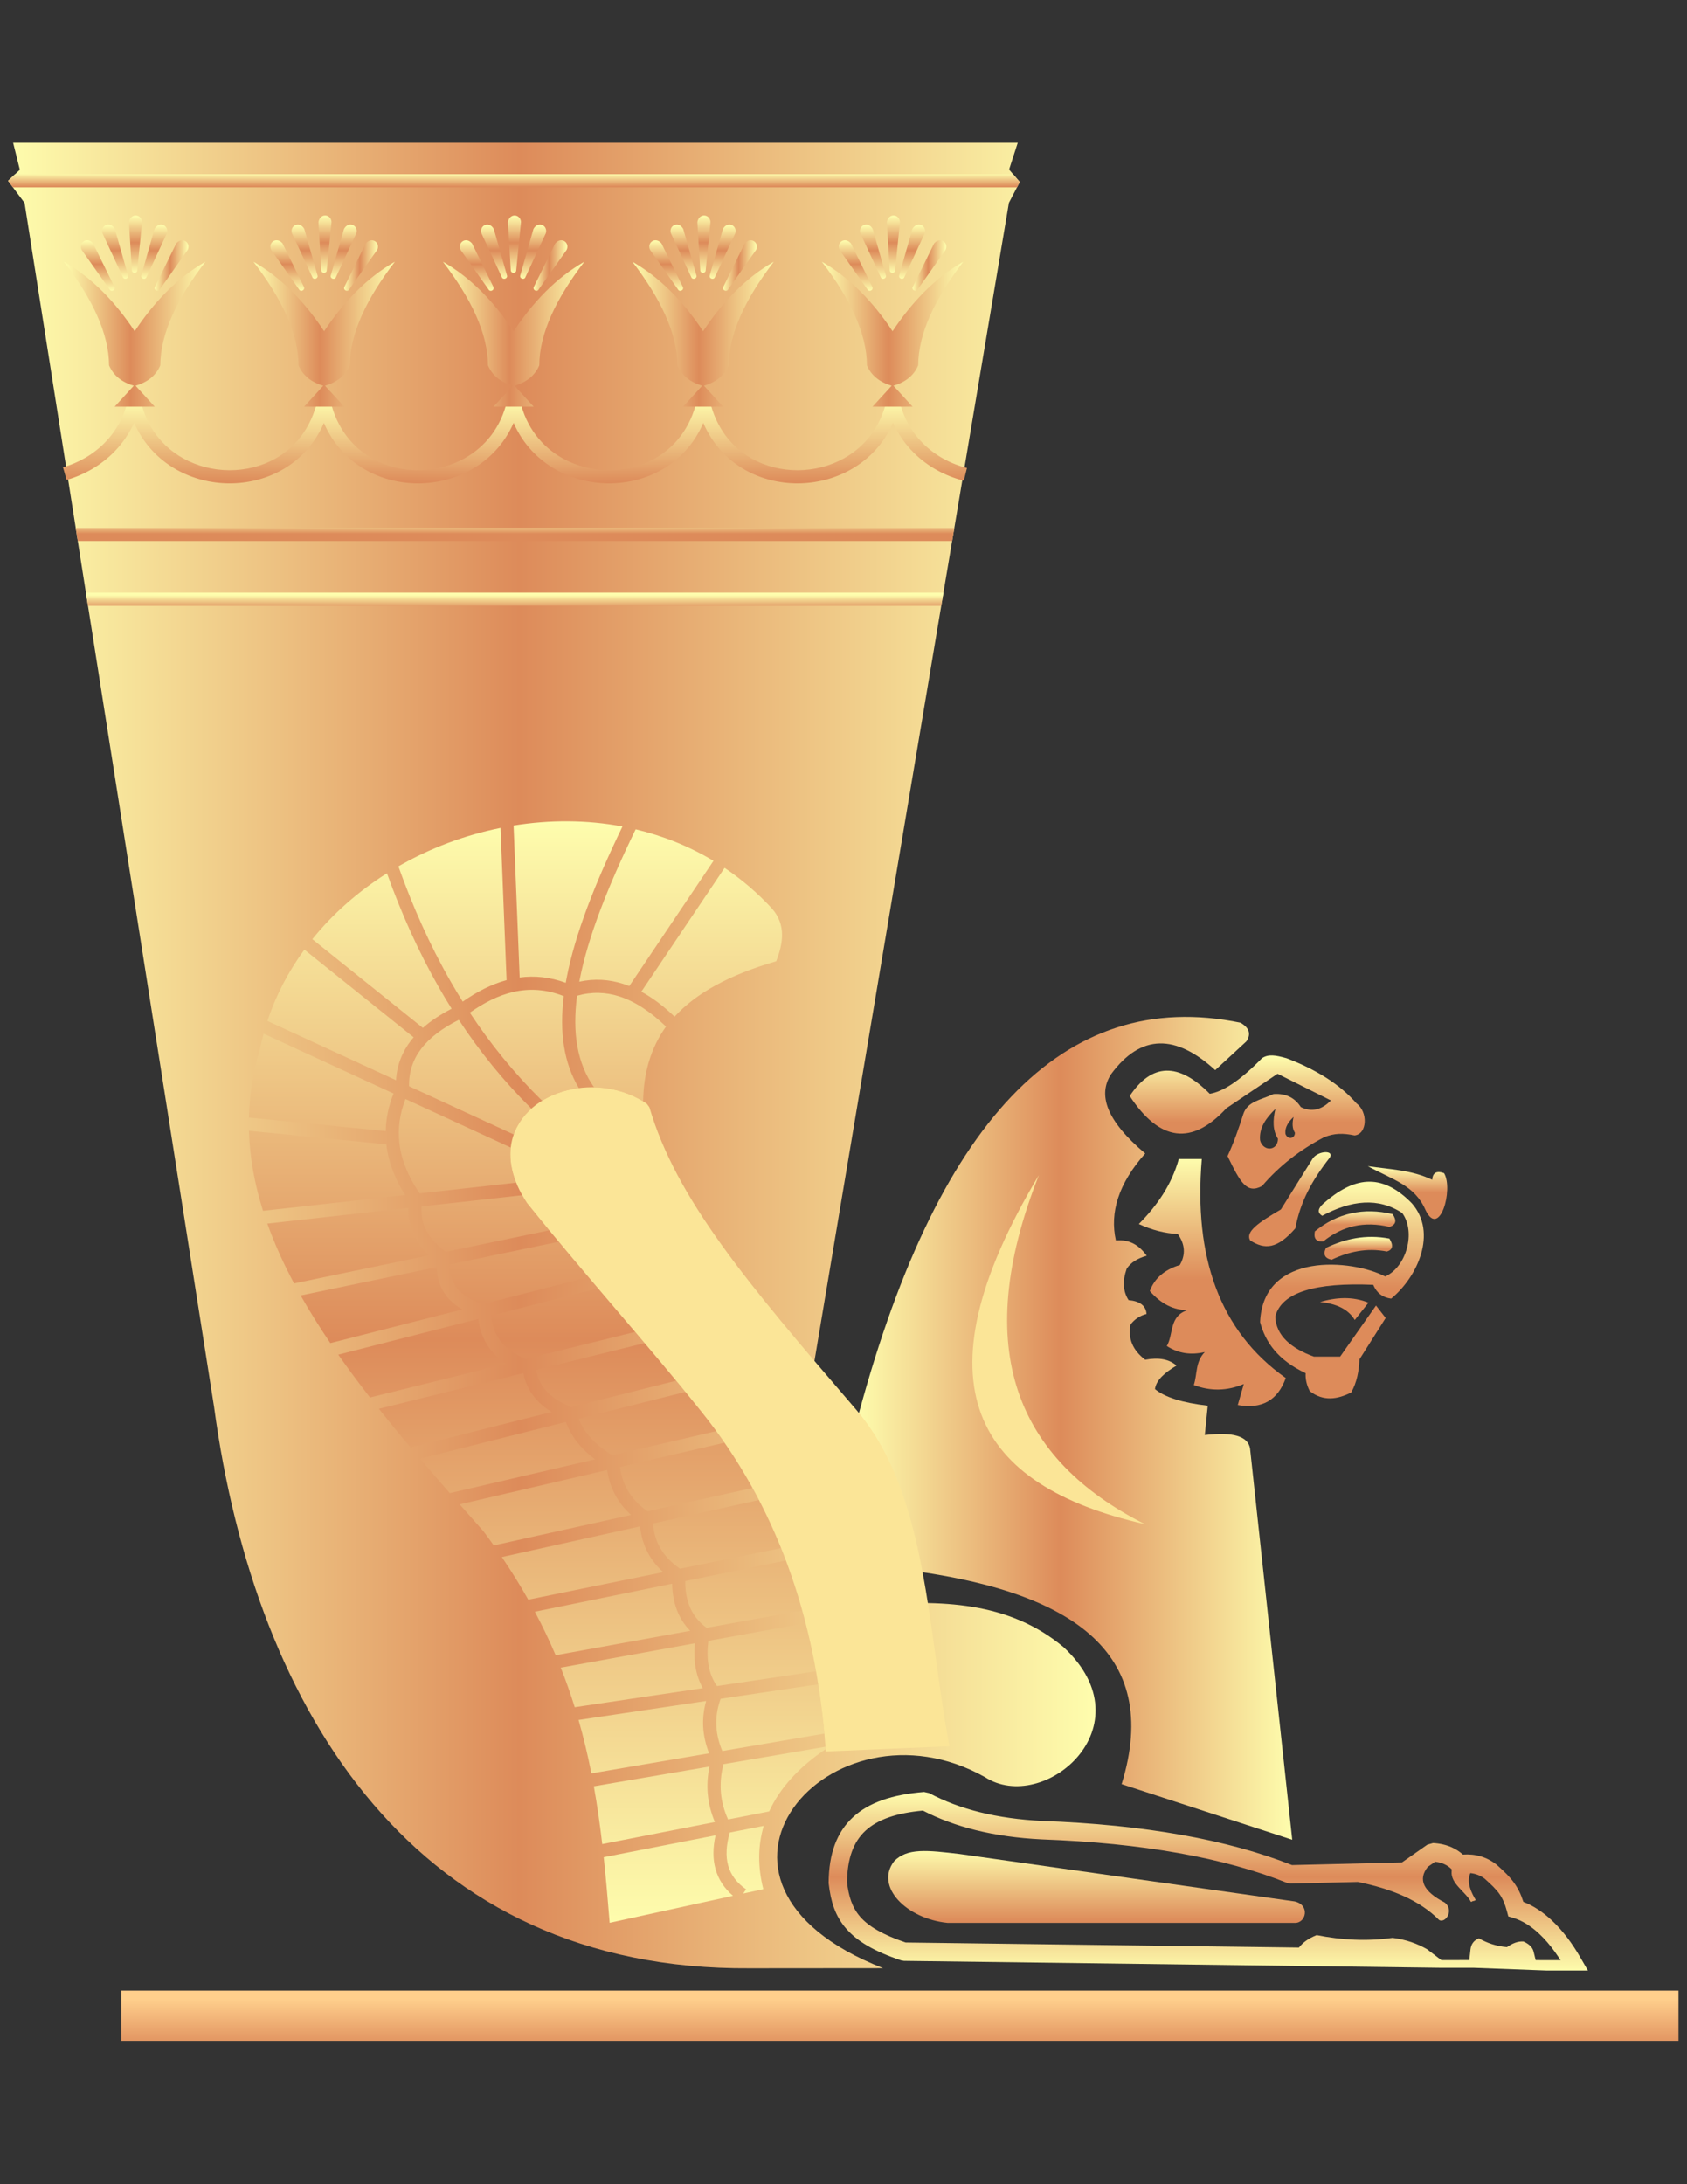 <?xml version="1.0" encoding="UTF-8" standalone="no"?>
<svg
        xmlns:dc="http://purl.org/dc/elements/1.1/"
        xmlns:cc="http://creativecommons.org/ns#"
        xmlns:rdf="http://www.w3.org/1999/02/22-rdf-syntax-ns#"
        xmlns="http://www.w3.org/2000/svg"
        xmlns:xlink="http://www.w3.org/1999/xlink"
        xmlns:sodipodi="http://sodipodi.sourceforge.net/DTD/sodipodi-0.dtd"
        xmlns:inkscape="http://www.inkscape.org/namespaces/inkscape"
        version="1.1"
        width="612"
        height="792"
        id="svg3339"
        viewBox="0 0 612 792"
        sodipodi:docname="pasargad.svg"
        inkscape:version="1.0.1 (3bc2e813f5, 2020-09-07)">
  <rect x="0" y="0" width="612" height="792" fill="#333333" stroke="none"/>
  <sodipodi:namedview
     pagecolor="#ffffff"
     bordercolor="#666666"
     borderopacity="1"
     objecttolerance="10"
     gridtolerance="10"
     guidetolerance="10"
     inkscape:pageopacity="0"
     inkscape:pageshadow="2"
     inkscape:window-width="1848"
     inkscape:window-height="1009"
     id="namedview2981"
     showgrid="false"
     inkscape:zoom="0.76508705"
     inkscape:cx="306"
     inkscape:cy="396"
     inkscape:window-x="72"
     inkscape:window-y="34"
     inkscape:window-maximized="1"
     inkscape:current-layer="svg3339" />
  <defs
     id="defs3343" />
  <g
     id="Layer1000"
     transform="matrix(2.668,0,0,2.668,-510.49,-660.634)">
    <defs
       id="defs2791">
      <linearGradient
         id="grad1"
         gradientTransform="scale(0.729,1.372)"
         x1="421.971"
         y1="281.26"
         x2="503.497"
         y2="281.26"
         gradientUnits="userSpaceOnUse">
        <stop
           offset="0%"
           stop-color="#fefdad"
           stop-opacity="1"
           id="stop2784" />
        <stop
           offset="47%"
           stop-color="#dd8b5a"
           stop-opacity="1"
           id="stop2786" />
        <stop
           offset="100%"
           stop-color="#fefdad"
           stop-opacity="1"
           id="stop2788" />
      </linearGradient>
    </defs>
    <path
       d="m 360.008,386.61 c -24.068,-4.952 -41.532,13.381 -52.394,55.001 l 6.256,19.289 c 22.909,2.802 35.572,11.101 29.977,29.195 l 23.199,7.559 -5.735,-53.176 c -0.278,-1.673 -2.329,-2.284 -6.152,-1.832 l 0.399,-3.986 c -3.455,-0.399 -5.846,-1.15 -7.175,-2.259 0.151,-1.201 1.31,-2.232 2.923,-3.189 -0.988,-0.877 -2.404,-1.142 -4.252,-0.797 -1.701,-1.287 -2.365,-2.882 -1.993,-4.783 0.542,-0.724 1.267,-1.205 2.172,-1.441 -0.08,-1.117 -0.893,-1.742 -2.437,-1.88 -0.759,-1.171 -0.846,-2.586 -0.266,-4.252 0.524,-0.826 1.435,-1.418 2.732,-1.779 -0.989,-1.372 -2.271,-2.257 -4.194,-2.074 -0.848,-3.79 0.341,-7.722 3.986,-11.825 -5.335,-4.494 -6.439,-7.974 -4.651,-10.762 4.088,-5.565 8.852,-5.426 14.171,-0.566 l 4.244,-3.912 c 0.66,-0.998 0.389,-1.84 -0.811,-2.53 z"
       style="fill:url(#grad1)"
       id="path2793" />
    <defs
       id="defs2802">
      <linearGradient
         id="grad2"
         gradientTransform="scale(0.772,1.295)"
         x1="249.261"
         y1="206.141"
         x2="440.801"
         y2="206.141"
         gradientUnits="userSpaceOnUse">
        <stop
           offset="0%"
           stop-color="#fefdad"
           stop-opacity="1"
           id="stop2795" />
        <stop
           offset="47%"
           stop-color="#dd8b5a"
           stop-opacity="1"
           id="stop2797" />
        <stop
           offset="100%"
           stop-color="#fefdad"
           stop-opacity="1"
           id="stop2799" />
      </linearGradient>
    </defs>
    <path
       d="m 298.854,451.79 29.669,-176.615 1.477,-2.827 -1.454,-1.69 1.178,-3.641 H 193.123 l 0.912,3.667 -1.601,1.502 2.243,3.003 25.767,163.631 c 5.611,41.769 27.705,76.619 72.833,76.299 l 18.136,-0.015 c -29.955,-11.711 -7.152,-37.715 13.825,-25.98 7.986,5.205 22.287,-6.872 10.726,-17.638 -7.508,-6.277 -16.725,-6.44 -26.456,-5.723 z"
       style="fill:url(#grad2)"
       id="path2804" />
    <defs
       id="defs2812">
      <linearGradient
         id="grad3">
        <stop
           offset="0%"
           stop-color="#ffcf8c"
           stop-opacity="1"
           id="stop2806" />
        <stop
           offset="100%"
           stop-color="#dd8b5a"
           stop-opacity="1"
           id="stop2808" />
      </linearGradient>
      <linearGradient
         xlink:href="#grad3"
         id="grad4"
         x1="37.328"
         y1="2884.949"
         x2="37.328"
         y2="2922.977"
         gradientUnits="userSpaceOnUse"
         gradientTransform="scale(5.568,0.18)" />
    </defs>
    <path
       d="M 419.566,518.153 H 207.834 v 6.83 h 211.732 z"
       style="fill:url(#grad4)"
       id="path2814" />
    <defs
       id="defs2822">
      <linearGradient
         id="grad5">
        <stop
           offset="0%"
           stop-color="#fefdad"
           stop-opacity="1"
           id="stop2816" />
        <stop
           offset="100%"
           stop-color="#dd8b5a"
           stop-opacity="1"
           id="stop2818" />
      </linearGradient>
      <linearGradient
         xlink:href="#grad5"
         id="grad6"
         x1="129.586"
         y1="1202.293"
         x2="129.586"
         y2="1225.814"
         gradientUnits="userSpaceOnUse"
         gradientTransform="scale(2.409,0.415)" />
    </defs>
    <path
       d="m 367.375,508.947 h -47.199 c -5.555,-0.542 -9.933,-4.913 -7.257,-8.384 1.776,-1.821 4.514,-1.491 8.921,-0.973 l 45.535,6.446 c 2.131,0.482 1.553,2.981 0,2.911 z"
       style="fill:url(#grad6)"
       id="path2824" />
    <path
       d="m 347.01,454.76 c -22.984,-5.204 -31.551,-18.819 -14.417,-47.429 -9.402,23.804 -2.924,38.673 14.417,47.429 z"
       style="fill:#fbe597;fill-rule:evenodd"
       id="path2826" />
    <defs
       id="defs2836">
      <linearGradient
         id="grad7">
        <stop
           offset="0%"
           stop-color="#fefdad"
           stop-opacity="1"
           id="stop2828" />
        <stop
           offset="49%"
           stop-color="#dd8b5a"
           stop-opacity="1"
           id="stop2830" />
        <stop
           offset="100%"
           stop-color="#dd8b5a"
           stop-opacity="1"
           id="stop2832" />
      </linearGradient>
      <linearGradient
         xlink:href="#grad7"
         id="grad8"
         x1="448.794"
         y1="312.508"
         x2="448.794"
         y2="338.409"
         gradientUnits="userSpaceOnUse"
         gradientTransform="scale(0.771,1.296)" />
    </defs>
    <path
       d="m 351.623,405.134 h 3.126 c -1.111,13.255 2.376,23.393 11.417,29.765 -1.087,3.036 -3.262,4.258 -6.524,3.67 l 0.816,-2.854 c -2.267,0.95 -4.532,0.995 -6.796,0.136 0.498,-1.495 0.18,-3.126 1.495,-4.485 -1.905,0.453 -3.625,0.18 -5.165,-0.816 0.951,-1.631 0.272,-4.077 2.854,-4.893 -1.902,0.045 -3.622,-0.818 -5.165,-2.582 0.634,-1.723 1.994,-2.901 4.077,-3.534 0.815,-1.406 0.725,-2.811 -0.272,-4.213 -1.767,-0.091 -3.534,-0.546 -5.301,-1.359 2.447,-2.47 4.442,-5.279 5.436,-8.834 z"
       style="fill:url(#grad8)"
       id="path2838" />
    <defs
       id="defs2848">
      <linearGradient
         id="grad9">
        <stop
           offset="0%"
           stop-color="#fefdad"
           stop-opacity="1"
           id="stop2840" />
        <stop
           offset="49%"
           stop-color="#dd8b5a"
           stop-opacity="1"
           id="stop2842" />
        <stop
           offset="100%"
           stop-color="#dd8b5a"
           stop-opacity="1"
           id="stop2844" />
      </linearGradient>
      <linearGradient
         xlink:href="#grad9"
         id="grad10"
         x1="387.689"
         y1="376.568"
         x2="387.689"
         y2="388.47"
         gradientUnits="userSpaceOnUse"
         gradientTransform="scale(0.932,1.073)" />
    </defs>
    <path
       d="m 372.171,404.914 c -2.434,3.103 -4.033,6.029 -4.703,9.642 -2.466,2.833 -4.178,2.907 -6.146,1.637 -0.671,-1.175 1.11,-2.411 4.182,-4.206 l 4.348,-6.953 c 0.754,-1.034 2.895,-1.127 2.32,-0.12 z"
       style="fill:url(#grad10)"
       id="path2850" />
    <defs
       id="defs2860">
      <linearGradient
         id="grad11">
        <stop
           offset="0%"
           stop-color="#fefdad"
           stop-opacity="1"
           id="stop2852" />
        <stop
           offset="49%"
           stop-color="#dd8b5a"
           stop-opacity="1"
           id="stop2854" />
        <stop
           offset="100%"
           stop-color="#dd8b5a"
           stop-opacity="1"
           id="stop2856" />
      </linearGradient>
      <linearGradient
         xlink:href="#grad11"
         id="grad12"
         x1="259.629"
         y1="519.57"
         x2="259.629"
         y2="543.62"
         gradientUnits="userSpaceOnUse"
         gradientTransform="scale(1.329,0.753)" />
    </defs>
    <path
       d="m 375.79,397.58 c 1.569,1.149 1.48,4.152 -0.266,4.35 -1.606,-0.333 -2.736,-0.308 -4.127,0.233 -3.24,1.689 -6.088,3.869 -8.463,6.649 -2.077,1.103 -2.942,-0.481 -4.685,-4.08 0.789,-1.657 1.567,-3.884 2.132,-5.669 0.565,-1.785 2.408,-1.95 4.117,-2.755 1.856,-0.126 2.963,0.626 3.725,1.774 1.451,0.699 2.812,0.396 4.08,-0.907 l -7.254,-3.627 -6.952,4.685 c -4.696,5.094 -9.078,4.54 -13.148,-1.662 2.999,-4.492 6.627,-4.592 10.881,-0.302 1.76,-0.279 4.047,-1.711 7.103,-4.836 0.876,-0.586 1.855,-0.409 3.325,0 4.023,1.524 7.255,3.54 9.531,6.146 z m -8.379,3.983 c -0.384,-0.594 -0.375,-1.336 -0.185,-2.147 -0.676,0.651 -1.186,1.361 -1.112,2.256 0.079,0.323 0.353,0.597 0.69,0.597 0.334,0 0.609,-0.275 0.607,-0.706 z m -2.309,0.815 c -0.724,-1.121 -0.707,-2.518 -0.346,-4.042 -1.275,1.23 -2.236,2.56 -2.084,4.241 0.131,0.616 0.648,1.133 1.283,1.133 0.635,0 1.152,-0.517 1.147,-1.332 z"
       style="fill:url(#grad12)"
       id="path2862" />
    <defs
       id="defs2872">
      <linearGradient
         id="grad13">
        <stop
           offset="0%"
           stop-color="#fefdad"
           stop-opacity="1"
           id="stop2864" />
        <stop
           offset="49%"
           stop-color="#dd8b5a"
           stop-opacity="1"
           id="stop2866" />
        <stop
           offset="100%"
           stop-color="#dd8b5a"
           stop-opacity="1"
           id="stop2868" />
      </linearGradient>
      <linearGradient
         xlink:href="#grad13"
         id="grad14"
         x1="417.07"
         y1="354.978"
         x2="417.07"
         y2="380.581"
         gradientUnits="userSpaceOnUse"
         gradientTransform="scale(0.87,1.15)" />
    </defs>
    <path
       d="m 371.306,411.161 c 3.982,-3.477 7.773,-4.346 12.009,0 3.5,4 0.775,9.997 -2.815,12.947 -1.167,-0.152 -1.982,-0.778 -2.439,-1.876 -7.867,-0.34 -12.483,1.008 -13.322,4.316 0.098,2.615 2.205,4.339 5.254,5.442 h 3.565 l 4.879,-6.943 1.313,1.689 -3.565,5.629 c -0.066,1.603 -0.353,3.133 -1.126,4.503 -1.865,0.928 -3.767,1.252 -5.629,-0.188 -0.422,-0.814 -0.61,-1.628 -0.563,-2.439 -3.789,-1.784 -5.47,-4.216 -6.192,-6.943 0.398,-9.63 12.53,-8.539 17.011,-6.202 2.912,-1.3 4.186,-6.055 2.316,-8.621 -3.253,-2.143 -6.925,-1.751 -10.883,0.375 -0.679,-0.417 -0.614,-0.982 0.188,-1.689 z"
       style="fill:url(#grad14)"
       id="path2874" />
    <path
       d="m 377.41,424.66 -1.862,2.35 c -0.898,-1.496 -2.553,-2.231 -4.726,-2.445 2.198,-0.638 4.394,-0.797 6.589,0.095 z"
       style="fill:#dd8b5a;fill-rule:evenodd"
       id="path2876" />
    <defs
       id="defs2886">
      <linearGradient
         id="grad15">
        <stop
           offset="0%"
           stop-color="#fefdad"
           stop-opacity="1"
           id="stop2878" />
        <stop
           offset="49%"
           stop-color="#dd8b5a"
           stop-opacity="1"
           id="stop2880" />
        <stop
           offset="100%"
           stop-color="#dd8b5a"
           stop-opacity="1"
           id="stop2882" />
      </linearGradient>
      <linearGradient
         xlink:href="#grad15"
         id="grad16"
         x1="307.455"
         y1="498.405"
         x2="307.455"
         y2="507.199"
         gradientUnits="userSpaceOnUse"
         gradientTransform="scale(1.227,0.815)" />
    </defs>
    <path
       d="m 385.179,412.087 c 1.869,3.886 3.826,-2.793 2.513,-5.027 -1.007,-0.371 -1.546,-0.071 -1.616,0.898 -2.731,-1.326 -5.787,-1.428 -8.749,-1.846 3.386,1.846 6.385,2.581 7.851,5.975 z"
       style="fill:url(#grad16)"
       id="path2888" />
    <defs
       id="defs2898">
      <linearGradient
         id="grad17">
        <stop
           offset="0%"
           stop-color="#fefdad"
           stop-opacity="1"
           id="stop2890" />
        <stop
           offset="49%"
           stop-color="#dd8b5a"
           stop-opacity="1"
           id="stop2892" />
        <stop
           offset="100%"
           stop-color="#dd8b5a"
           stop-opacity="1"
           id="stop2894" />
      </linearGradient>
      <linearGradient
         xlink:href="#grad17"
         id="grad18"
         x1="226.225"
         y1="674.38"
         x2="226.225"
         y2="681.094"
         gradientUnits="userSpaceOnUse"
         gradientTransform="scale(1.636,0.611)" />
    </defs>
    <path
       d="m 370.123,414.964 c 1.526,-1.24 3.177,-2.058 4.947,-2.45 1.768,-0.389 3.642,-0.354 5.618,0.108 0.604,0.867 0.468,1.447 -0.406,1.74 -1.72,-0.402 -3.332,-0.437 -4.829,-0.107 -1.493,0.33 -2.896,1.028 -4.204,2.092 -0.945,0.052 -1.32,-0.411 -1.126,-1.383 z"
       style="fill:url(#grad18)"
       id="path2900" />
    <defs
       id="defs2910">
      <linearGradient
         id="grad19">
        <stop
           offset="0%"
           stop-color="#fefdad"
           stop-opacity="1"
           id="stop2902" />
        <stop
           offset="49%"
           stop-color="#dd8b5a"
           stop-opacity="1"
           id="stop2904" />
        <stop
           offset="100%"
           stop-color="#dd8b5a"
           stop-opacity="1"
           id="stop2906" />
      </linearGradient>
      <linearGradient
         xlink:href="#grad19"
         id="grad20"
         x1="216.103"
         y1="714.52"
         x2="216.103"
         y2="719.864"
         gradientUnits="userSpaceOnUse"
         gradientTransform="scale(1.719,0.582)" />
    </defs>
    <path
       d="m 371.636,417.208 c 1.289,-0.608 2.632,-1.076 4.056,-1.315 1.436,-0.242 2.95,-0.253 4.568,0.056 0.571,0.929 0.46,1.513 -0.335,1.755 -1.398,-0.267 -2.704,-0.259 -3.939,-0.05 -1.246,0.21 -2.436,0.627 -3.587,1.169 -0.938,-0.196 -1.193,-0.735 -0.763,-1.615 z"
       style="fill:url(#grad20)"
       id="path2912" />
    <defs
       id="defs2920">
      <linearGradient
         id="grad21">
        <stop
           offset="0%"
           stop-color="#fefdad"
           stop-opacity="1"
           id="stop2914" />
        <stop
           offset="100%"
           stop-color="#dd8b5a"
           stop-opacity="1"
           id="stop2916" />
      </linearGradient>
      <linearGradient
         xlink:href="#grad21"
         id="grad22"
         x1="60.586"
         y1="996.512"
         x2="60.586"
         y2="1033.764"
         gradientUnits="userSpaceOnUse"
         gradientTransform="scale(3.3,0.303)" />
    </defs>
    <path
       d="m 199.906,311.118 c 2.106,-0.595 4.142,-1.75 5.751,-3.415 1.44,-1.49 2.546,-3.396 3.056,-5.681 h 1.74 c 0.822,3.677 3.007,6.308 5.746,7.851 1.916,1.079 4.11,1.633 6.303,1.645 2.193,0.012 4.386,-0.515 6.299,-1.593 2.692,-1.517 4.849,-4.141 5.706,-7.907 h 1.74 c 0.857,3.765 3.014,6.39 5.706,7.907 1.913,1.078 4.106,1.605 6.299,1.593 2.193,-0.012 4.388,-0.566 6.303,-1.645 2.74,-1.543 4.924,-4.175 5.746,-7.851 h 1.74 c 0.822,3.677 3.007,6.308 5.746,7.851 1.916,1.079 4.11,1.633 6.303,1.645 2.193,0.012 4.386,-0.515 6.299,-1.593 2.692,-1.517 4.849,-4.141 5.706,-7.907 h 1.74 c 0.857,3.765 3.014,6.39 5.706,7.907 1.913,1.078 4.106,1.605 6.298,1.593 2.193,-0.012 4.388,-0.566 6.303,-1.645 2.74,-1.543 4.924,-4.175 5.746,-7.851 h 1.74 c 0.529,2.367 1.683,4.321 3.188,5.829 1.681,1.684 3.807,2.818 6.001,3.36 l -0.426,1.732 c -2.499,-0.619 -4.922,-1.912 -6.841,-3.835 -1.129,-1.131 -2.088,-2.479 -2.786,-4.04 -1.242,2.858 -3.3,4.985 -5.748,6.362 -2.185,1.231 -4.681,1.863 -7.171,1.876 -2.49,0.013 -4.988,-0.59 -7.179,-1.825 -2.414,-1.36 -4.451,-3.481 -5.7,-6.383 -1.251,2.902 -3.291,5.023 -5.704,6.383 -2.191,1.234 -4.689,1.838 -7.179,1.825 -2.49,-0.013 -4.985,-0.645 -7.171,-1.876 -2.441,-1.375 -4.496,-3.496 -5.74,-6.344 -1.244,2.849 -3.301,4.97 -5.744,6.344 -2.185,1.231 -4.681,1.863 -7.171,1.876 -2.49,0.013 -4.988,-0.59 -7.179,-1.825 -2.414,-1.36 -4.451,-3.481 -5.7,-6.383 -1.251,2.902 -3.291,5.023 -5.704,6.383 -2.191,1.234 -4.689,1.838 -7.179,1.825 -2.49,-0.013 -4.985,-0.645 -7.171,-1.876 -2.447,-1.379 -4.506,-3.506 -5.749,-6.367 -0.666,1.484 -1.572,2.778 -2.633,3.876 -1.839,1.904 -4.16,3.22 -6.554,3.898 z"
       style="fill:url(#grad22)"
       id="path2922" />
    <g
       id="Layer1001" />
    <defs
       id="defs2933">
      <linearGradient
         id="grad23">
        <stop
           offset="0%"
           stop-color="#fefdad"
           stop-opacity="1"
           id="stop2925" />
        <stop
           offset="47%"
           stop-color="#dd8b5a"
           stop-opacity="1"
           id="stop2927" />
        <stop
           offset="100%"
           stop-color="#fefdad"
           stop-opacity="1"
           id="stop2929" />
      </linearGradient>
      <linearGradient
         xlink:href="#grad23"
         id="grad24"
         x1="311.125"
         y1="260.003"
         x2="311.125"
         y2="368.356"
         gradientTransform="scale(0.724,1.382)"
         gradientUnits="userSpaceOnUse" />
    </defs>
    <path
       d="m 303.607,485.339 c -3.615,2.428 -6.223,5.269 -7.682,8.461 l -5.588,1.093 c -0.522,-1.15 -0.857,-2.348 -0.969,-3.597 -0.113,-1.257 -0.006,-2.566 0.341,-3.918 l 13.873,-2.367 z m -15.066,9.905 -15.314,2.996 c -0.308,-2.633 -0.677,-5.247 -1.145,-7.854 l 15.722,-2.683 c -0.26,1.289 -0.333,2.542 -0.224,3.748 0.118,1.312 0.449,2.574 0.962,3.793 z m 6.586,9.122 -2.736,0.598 0.396,-0.573 c -1.251,-0.862 -2.08,-1.939 -2.441,-3.247 -0.343,-1.246 -0.279,-2.733 0.223,-4.476 l 4.617,-0.904 c -0.792,2.66 -0.835,5.538 -0.059,8.601 z m -4.12,0.902 -16.772,3.669 c -0.244,-3.008 -0.493,-5.975 -0.808,-8.913 l 15.207,-2.976 c -0.381,1.71 -0.377,3.233 -0.008,4.572 0.398,1.436 1.205,2.646 2.381,3.648 z m -19.256,-16.637 c -0.478,-2.422 -1.048,-4.837 -1.745,-7.261 l 17.349,-2.581 c -0.345,1.227 -0.473,2.43 -0.4,3.61 0.074,1.189 0.354,2.353 0.801,3.502 z m 17.573,-10.135 13.276,-1.976 c 0.349,2.196 0.627,4.43 0.835,6.704 l -13.88,2.368 c -0.456,-1.082 -0.738,-2.182 -0.809,-3.307 -0.077,-1.232 0.102,-2.493 0.579,-3.79 z m -19.836,1.143 c -0.558,-1.787 -1.187,-3.579 -1.902,-5.38 l 18.235,-3.308 c -0.101,1.125 -0.086,2.217 0.093,3.261 0.171,0.995 0.493,1.945 0.99,2.836 z m 18.165,-9.02 13.233,-2.401 c 0.549,2.136 1.02,4.318 1.417,6.539 l -13.479,2.005 c -0.607,-0.871 -0.973,-1.831 -1.148,-2.851 -0.177,-1.032 -0.163,-2.134 -0.023,-3.292 z m -20.76,1.954 c -0.834,-1.958 -1.771,-3.927 -2.829,-5.913 l 18.666,-3.806 c 0.032,1.25 0.221,2.442 0.646,3.557 0.393,1.034 0.981,1.988 1.807,2.843 z m 17.619,-10.082 13.695,-2.792 c 0.071,0.19 0.14,0.376 0.21,0.566 0.747,2.03 1.416,4.106 2.007,6.225 l -13.006,2.359 c -1.179,-0.871 -1.933,-1.909 -2.372,-3.066 -0.379,-0.999 -0.532,-2.108 -0.533,-3.291 z m -21.344,2.532 c -1.079,-1.915 -2.272,-3.844 -3.595,-5.795 l 18.796,-4.167 c 0.131,1.298 0.484,2.521 1.103,3.655 0.503,0.923 1.181,1.782 2.046,2.564 z m 16.962,-10.352 14.415,-3.195 c 1.103,2.123 2.103,4.303 3.005,6.537 l -13.745,2.803 c -1.265,-0.869 -2.172,-1.861 -2.765,-2.95 -0.531,-0.973 -0.821,-2.042 -0.91,-3.194 z m -21.655,2.976 c -0.447,-0.63 -0.91,-1.265 -1.385,-1.9 -1.088,-1.227 -2.172,-2.451 -3.253,-3.679 l 20.053,-4.667 c 0.2,1.25 0.574,2.448 1.209,3.573 0.507,0.898 1.181,1.748 2.049,2.532 z m 17.154,-10.65 14.231,-3.312 c 1.375,1.993 2.643,4.047 3.808,6.159 l -14.289,3.168 c -1.248,-0.872 -2.127,-1.856 -2.723,-2.911 -0.546,-0.969 -0.864,-2.01 -1.028,-3.104 z m -23.13,3.547 c -1.368,-1.562 -2.722,-3.125 -4.054,-4.688 l 19.841,-4.987 c 0.405,1.118 1.021,2.161 1.852,3.129 0.592,0.69 1.297,1.342 2.107,1.952 z m 17.526,-10.112 14.515,-3.648 c 0.731,0.892 1.453,1.783 2.174,2.68 0.698,0.869 1.373,1.754 2.027,2.648 l -14.141,3.29 c -1.274,-0.781 -2.312,-1.639 -3.108,-2.564 -0.645,-0.751 -1.134,-1.553 -1.468,-2.406 z m -22.866,3.906 c -1.472,-1.75 -2.911,-3.501 -4.304,-5.255 l 19.643,-4.857 c 0.265,1.353 0.843,2.542 1.742,3.558 0.575,0.651 1.282,1.229 2.113,1.73 z m 17.074,-10.541 14.763,-3.65 c 1.442,1.702 2.871,3.406 4.285,5.113 l -14.244,3.58 c -1.497,-0.573 -2.653,-1.321 -3.462,-2.236 -0.7,-0.792 -1.145,-1.728 -1.342,-2.807 z m -22.587,3.747 c -1.504,-1.936 -2.948,-3.876 -4.312,-5.82 l 19.029,-4.858 c 0.204,1.466 0.676,2.816 1.548,3.999 0.578,0.787 1.329,1.492 2.277,2.094 z m 16.462,-11.123 14.55,-3.715 c 0.754,0.885 1.505,1.767 2.258,2.649 0.931,1.092 1.863,2.184 2.791,3.274 l -14.858,3.674 c -1.629,-0.631 -2.755,-1.482 -3.497,-2.492 -0.716,-0.972 -1.093,-2.12 -1.244,-3.39 z m -21.851,3.733 c -1.456,-2.151 -2.812,-4.311 -4.037,-6.476 l 18.503,-3.85 c 0.035,1.502 0.464,2.795 1.292,3.88 0.556,0.727 1.287,1.351 2.19,1.864 z m 16.251,-10.697 14.808,-3.081 c 1.345,1.614 2.701,3.218 4.055,4.814 l -14.317,3.655 c -1.668,-0.507 -2.878,-1.25 -3.62,-2.22 -0.647,-0.846 -0.954,-1.903 -0.926,-3.168 z m -21.183,2.586 c -1.439,-2.698 -2.666,-5.408 -3.639,-8.136 l 19.173,-2.131 c -0.045,1.301 0.197,2.517 0.733,3.649 0.478,1.009 1.185,1.94 2.117,2.792 z m 17.33,-10.466 13.697,-1.522 c 0.195,0.347 0.406,0.693 0.639,1.047 l 0.052,0.066 c 0.987,1.225 1.982,2.443 2.984,3.655 l -14.06,2.925 c -1.302,-0.924 -2.225,-1.956 -2.76,-3.085 -0.445,-0.94 -0.628,-1.969 -0.552,-3.085 z m -21.553,0.597 c -1.135,-3.594 -1.808,-7.219 -1.913,-10.882 l 18.676,1.851 c 0.003,0.029 0.006,0.056 0.009,0.085 0.272,2.277 1.124,4.544 2.54,6.8 z m 16.68,-10.831 -18.596,-1.843 c 0.068,-3.033 0.533,-6.096 1.462,-9.187 0.152,-0.751 0.336,-1.487 0.534,-2.216 l 17.668,8.137 c -0.678,1.7 -1.034,3.402 -1.067,5.109 z m 2.691,-4.36 14.318,6.595 c -0.161,1.454 0.052,3.056 0.739,4.772 l -13.132,1.458 c -1.561,-2.272 -2.48,-4.538 -2.75,-6.788 -0.24,-2.007 0.035,-4.019 0.824,-6.037 z m -18.773,-10.613 c 1.165,-3.521 2.882,-6.764 5.023,-9.695 l 14.855,11.917 c -0.122,0.143 -0.242,0.287 -0.356,0.434 -1.214,1.577 -1.916,3.37 -2.034,5.4 z m 21.137,0.944 -15.03,-12.058 c 2.828,-3.507 6.283,-6.521 10.145,-8.956 1.943,5.393 4.253,10.599 7.082,15.545 0.552,0.964 1.125,1.918 1.716,2.862 -1.509,0.774 -2.822,1.639 -3.912,2.607 z m 4.884,-1.095 c 2.81,4.262 6.067,8.304 9.876,12.072 -1.082,0.963 -1.918,2.145 -2.399,3.51 l -14.237,-6.558 c -0.042,-1.968 0.547,-3.667 1.673,-5.128 1.155,-1.503 2.889,-2.79 5.088,-3.896 z m -8.213,-20.861 c 4.284,-2.464 9.008,-4.24 13.884,-5.224 l 0.828,20.686 c -2.059,0.555 -4.04,1.58 -5.964,2.925 -0.576,-0.919 -1.134,-1.849 -1.671,-2.787 -2.839,-4.963 -5.144,-10.188 -7.078,-15.6 z m 16.49,15.105 -0.827,-20.654 c 4.912,-0.794 9.941,-0.786 14.805,0.131 -3.749,7.75 -6.451,14.649 -7.594,20.6 -0.042,0.216 -0.08,0.431 -0.118,0.645 -2.162,-0.791 -4.247,-0.989 -6.267,-0.722 z m 5.997,2.533 c -0.599,4.87 -0.014,9.058 2.055,12.501 -0.527,0.068 -1.05,0.163 -1.556,0.289 -1.24,0.308 -2.409,0.794 -3.444,1.431 -3.795,-3.726 -7.037,-7.737 -9.829,-11.972 1.931,-1.358 3.902,-2.359 5.929,-2.822 2.176,-0.497 4.45,-0.376 6.845,0.573 z m 9.777,-22.67 c 3.687,0.873 7.258,2.288 10.583,4.285 l -11.449,17.016 c -0.267,-0.104 -0.536,-0.204 -0.805,-0.29 -1.949,-0.625 -3.945,-0.747 -5.992,-0.303 0.01,-0.053 0.019,-0.106 0.029,-0.159 1.131,-5.885 3.851,-12.774 7.634,-20.549 z m 0.769,22.065 11.32,-16.825 c 2.288,1.535 4.442,3.361 6.421,5.501 1.984,2.23 1.525,4.8 0.6,7.19 -6.358,1.837 -10.884,4.319 -13.819,7.53 -1.474,-1.414 -2.978,-2.559 -4.523,-3.397 z m 3.358,4.738 c -2.047,2.877 -3.053,6.244 -3.11,10.174 -2.057,-1.26 -4.389,-1.867 -6.673,-1.915 -2.322,-3.276 -2.969,-7.452 -2.314,-12.443 1.977,-0.565 3.891,-0.507 5.752,0.09 2.144,0.687 4.242,2.087 6.344,4.094 z"
       style="fill:url(#grad24)"
       id="path2935" />
    <g
       id="Layer1002" />
    <path
       d="m 318.61,473.133 c 0.505,3.666 1.01,7.321 1.642,10.802 l 0.182,1.008 -1.025,0.044 -14.915,0.632 -0.863,0.036 -0.066,-0.865 c -0.675,-8.764 -2.366,-16.958 -5.149,-24.524 -2.781,-7.562 -6.658,-14.515 -11.703,-20.802 -3.808,-4.744 -7.787,-9.409 -11.798,-14.109 -3.978,-4.664 -7.989,-9.364 -11.874,-14.188 l -0.052,-0.066 c -2.117,-3.208 -2.611,-6.11 -2.024,-8.534 0.422,-1.748 1.405,-3.227 2.745,-4.382 1.312,-1.131 2.973,-1.95 4.782,-2.401 3.47,-0.864 7.533,-0.381 10.795,1.839 l 0.353,0.486 c 1.822,6.215 5.119,12.15 9.801,18.673 4.7,6.547 10.841,13.737 18.3,22.403 7.363,8.553 9.128,21.335 10.869,33.943 z"
       style="fill:#fbe597;fill-rule:evenodd"
       id="path2938" />
    <defs
       id="defs2946">
      <linearGradient
         id="grad25">
        <stop
           offset="0%"
           stop-color="#fefdad"
           stop-opacity="1"
           id="stop2940" />
        <stop
           offset="100%"
           stop-color="#dd8b5a"
           stop-opacity="1"
           id="stop2942" />
      </linearGradient>
      <linearGradient
         xlink:href="#grad25"
         id="grad26"
         x1="21.945"
         y1="2378.841"
         x2="21.945"
         y2="2394.529"
         gradientUnits="userSpaceOnUse"
         gradientTransform="scale(8.769,0.114)" />
    </defs>
    <path
       d="m 193.394,271.285 h 135.693 l 0.914,1.063 -0.379,0.726 H 193.097 l -0.663,-0.888 z"
       style="fill:url(#grad26)"
       id="path2948" />
    <defs
       id="defs2956">
      <linearGradient
         id="grad27">
        <stop
           offset="0%"
           stop-color="#fefdad"
           stop-opacity="1"
           id="stop2950" />
        <stop
           offset="100%"
           stop-color="#dd8b5a"
           stop-opacity="1"
           id="stop2952" />
      </linearGradient>
      <linearGradient
         xlink:href="#grad27"
         id="grad28"
         x1="24.674"
         y1="2609.67"
         x2="24.674"
         y2="2624.291"
         gradientUnits="userSpaceOnUse"
         gradientTransform="scale(8.172,0.122)" />
    </defs>
    <path
       d="m 201.631,319.353 h 119.471 l -0.3,1.789 H 201.913 Z"
       style="fill:url(#grad28)"
       id="path2958" />
    <defs
       id="defs2966">
      <linearGradient
         id="grad29">
        <stop
           offset="0%"
           stop-color="#fefdad"
           stop-opacity="1"
           id="stop2960" />
        <stop
           offset="100%"
           stop-color="#dd8b5a"
           stop-opacity="1"
           id="stop2962" />
      </linearGradient>
      <linearGradient
         xlink:href="#grad29"
         id="grad30"
         x1="25.148"
         y1="2649.187"
         x2="25.148"
         y2="2663.631"
         gradientUnits="userSpaceOnUse"
         gradientTransform="scale(8.073,0.124)" />
    </defs>
    <path
       d="m 203.018,328.157 h 116.606 l -0.301,1.789 h -116.023 z"
       style="fill:url(#grad30)"
       id="path2968" />
    <g
       id="Layer1003">
      <g
         id="Layer1004">
        <defs
           id="defs2977">
          <linearGradient
             id="grad31"
             gradientTransform="scale(0.819,1.221)"
             x1="322.158"
             y1="229.575"
             x2="327.782"
             y2="229.575"
             gradientUnits="userSpaceOnUse">
            <stop
               offset="0%"
               stop-color="#fefdad"
               stop-opacity="1"
               id="stop2970" />
            <stop
               offset="47%"
               stop-color="#dd8b5a"
               stop-opacity="1"
               id="stop2972" />
            <stop
               offset="100%"
               stop-color="#fefdad"
               stop-opacity="1"
               id="stop2974" />
          </linearGradient>
        </defs>
        <path
           d="m 268.384,281.577 -3.87,5.477 c -0.277,0.238 -0.734,-0.064 -0.609,-0.403 l 2.921,-5.941 c 0.828,-0.992 2.029,-0.119 1.558,0.866 z"
           style="fill:url(#grad31)"
           id="path2979" />
        <defs
           id="defs2989">
          <linearGradient
             id="grad32">
            <stop
               offset="0%"
               stop-color="#fefdad"
               stop-opacity="1"
               id="stop2981" />
            <stop
               offset="47%"
               stop-color="#dd8b5a"
               stop-opacity="1"
               id="stop2983" />
            <stop
               offset="100%"
               stop-color="#fefdad"
               stop-opacity="1"
               id="stop2985" />
          </linearGradient>
          <linearGradient
             xlink:href="#grad32"
             id="grad33"
             x1="378.087"
             y1="192.78"
             x2="378.087"
             y2="197.892"
             gradientTransform="scale(0.693,1.443)"
             gradientUnits="userSpaceOnUse" />
        </defs>
        <path
           d="m 265.564,279.297 -2.828,6.081 c -0.23,0.284 -0.734,0.069 -0.671,-0.287 l 1.811,-6.367 c 0.637,-1.124 1.975,-0.48 1.688,0.573 z"
           style="fill:url(#grad33)"
           id="path2991" />
        <defs
           id="defs3000">
          <linearGradient
             id="grad34"
             gradientTransform="scale(0.988,1.012)"
             x1="254.65"
             y1="279.755"
             x2="274.111"
             y2="279.755"
             gradientUnits="userSpaceOnUse">
            <stop
               offset="0%"
               stop-color="#fefdad"
               stop-opacity="1"
               id="stop2993" />
            <stop
               offset="47%"
               stop-color="#dd8b5a"
               stop-opacity="1"
               id="stop2995" />
            <stop
               offset="100%"
               stop-color="#fefdad"
               stop-opacity="1"
               id="stop2997" />
          </linearGradient>
        </defs>
        <path
           d="m 261.175,302.887 h -2.729 l 2.611,-2.848 c -1.624,-0.481 -2.777,-1.374 -3.367,-2.77 -0.023,-4.356 -2.301,-9.09 -6.126,-14.081 3.873,2.199 7.036,5.561 9.612,9.445 2.576,-3.884 5.74,-7.246 9.612,-9.445 -3.825,4.991 -6.103,9.725 -6.126,14.081 -0.59,1.396 -1.744,2.289 -3.367,2.77 l 2.611,2.848 z"
           style="fill:url(#grad34)"
           id="path3002" />
        <defs
           id="defs3012">
          <linearGradient
             id="grad35">
            <stop
               offset="0%"
               stop-color="#fefdad"
               stop-opacity="1"
               id="stop3004" />
            <stop
               offset="47%"
               stop-color="#dd8b5a"
               stop-opacity="1"
               id="stop3006" />
            <stop
               offset="100%"
               stop-color="#fefdad"
               stop-opacity="1"
               id="stop3008" />
          </linearGradient>
          <linearGradient
             xlink:href="#grad35"
             id="grad36"
             x1="309.922"
             y1="229.575"
             x2="309.922"
             y2="235.199"
             gradientTransform="scale(0.819,1.221)"
             gradientUnits="userSpaceOnUse" />
        </defs>
        <path
           d="m 253.967,281.577 3.87,5.477 c 0.277,0.238 0.734,-0.064 0.609,-0.403 l -2.921,-5.941 c -0.828,-0.992 -2.029,-0.119 -1.558,0.866 z"
           style="fill:url(#grad36)"
           id="path3014" />
        <defs
           id="defs3024">
          <linearGradient
             id="grad37">
            <stop
               offset="0%"
               stop-color="#fefdad"
               stop-opacity="1"
               id="stop3016" />
            <stop
               offset="47%"
               stop-color="#dd8b5a"
               stop-opacity="1"
               id="stop3018" />
            <stop
               offset="100%"
               stop-color="#fefdad"
               stop-opacity="1"
               id="stop3020" />
          </linearGradient>
          <linearGradient
             xlink:href="#grad37"
             id="grad38"
             x1="370.419"
             y1="192.782"
             x2="370.419"
             y2="197.894"
             gradientTransform="scale(0.693,1.443)"
             gradientUnits="userSpaceOnUse" />
        </defs>
        <path
           d="m 256.787,279.297 2.828,6.081 c 0.23,0.284 0.734,0.069 0.671,-0.287 l -1.811,-6.367 c -0.637,-1.124 -1.974,-0.48 -1.688,0.573 z"
           style="fill:url(#grad38)"
           id="path3026" />
        <defs
           id="defs3036">
          <linearGradient
             id="grad39">
            <stop
               offset="0%"
               stop-color="#fefdad"
               stop-opacity="1"
               id="stop3028" />
            <stop
               offset="47%"
               stop-color="#dd8b5a"
               stop-opacity="1"
               id="stop3030" />
            <stop
               offset="100%"
               stop-color="#fefdad"
               stop-opacity="1"
               id="stop3032" />
          </linearGradient>
          <linearGradient
             xlink:href="#grad39"
             id="grad40"
             x1="544.395"
             y1="132.45"
             x2="544.395"
             y2="136.176"
             gradientTransform="scale(0.478,2.091)"
             gradientUnits="userSpaceOnUse" />
        </defs>
        <path
           d="m 262.181,277.78 -0.661,6.674 c -0.123,0.344 -0.67,0.307 -0.728,-0.05 l -0.394,-6.608 c 0.23,-1.271 1.705,-1.105 1.782,-0.016 z"
           style="fill:url(#grad40)"
           id="path3038" />
      </g>
      <g
         id="Layer1005">
        <defs
           id="defs3048">
          <linearGradient
             id="grad41"
             gradientTransform="scale(0.819,1.221)"
             x1="290.706"
             y1="229.576"
             x2="296.33"
             y2="229.576"
             gradientUnits="userSpaceOnUse">
            <stop
               offset="0%"
               stop-color="#fefdad"
               stop-opacity="1"
               id="stop3041" />
            <stop
               offset="47%"
               stop-color="#dd8b5a"
               stop-opacity="1"
               id="stop3043" />
            <stop
               offset="100%"
               stop-color="#fefdad"
               stop-opacity="1"
               id="stop3045" />
          </linearGradient>
        </defs>
        <path
           d="m 242.621,281.577 -3.87,5.477 c -0.277,0.238 -0.734,-0.064 -0.609,-0.403 l 2.921,-5.941 c 0.828,-0.992 2.029,-0.119 1.558,0.866 z"
           style="fill:url(#grad41)"
           id="path3050" />
        <defs
           id="defs3060">
          <linearGradient
             id="grad42">
            <stop
               offset="0%"
               stop-color="#fefdad"
               stop-opacity="1"
               id="stop3052" />
            <stop
               offset="47%"
               stop-color="#dd8b5a"
               stop-opacity="1"
               id="stop3054" />
            <stop
               offset="100%"
               stop-color="#fefdad"
               stop-opacity="1"
               id="stop3056" />
          </linearGradient>
          <linearGradient
             xlink:href="#grad42"
             id="grad43"
             x1="340.918"
             y1="192.78"
             x2="340.918"
             y2="197.892"
             gradientTransform="scale(0.693,1.443)"
             gradientUnits="userSpaceOnUse" />
        </defs>
        <path
           d="m 239.801,279.297 -2.828,6.081 c -0.23,0.284 -0.734,0.069 -0.671,-0.287 l 1.811,-6.367 c 0.637,-1.124 1.974,-0.48 1.688,0.573 z"
           style="fill:url(#grad43)"
           id="path3062" />
        <defs
           id="defs3071">
          <linearGradient
             id="grad44"
             gradientTransform="scale(0.988,1.012)"
             x1="228.572"
             y1="279.755"
             x2="248.032"
             y2="279.755"
             gradientUnits="userSpaceOnUse">
            <stop
               offset="0%"
               stop-color="#fefdad"
               stop-opacity="1"
               id="stop3064" />
            <stop
               offset="47%"
               stop-color="#dd8b5a"
               stop-opacity="1"
               id="stop3066" />
            <stop
               offset="100%"
               stop-color="#fefdad"
               stop-opacity="1"
               id="stop3068" />
          </linearGradient>
        </defs>
        <path
           d="m 235.413,302.887 h -2.729 l 2.611,-2.848 c -1.624,-0.481 -2.777,-1.374 -3.367,-2.77 -0.023,-4.356 -2.301,-9.09 -6.126,-14.081 3.873,2.199 7.036,5.561 9.612,9.445 2.576,-3.884 5.74,-7.246 9.612,-9.445 -3.825,4.991 -6.103,9.725 -6.126,14.081 -0.59,1.396 -1.744,2.289 -3.367,2.77 l 2.611,2.848 z"
           style="fill:url(#grad44)"
           id="path3073" />
        <defs
           id="defs3083">
          <linearGradient
             id="grad45">
            <stop
               offset="0%"
               stop-color="#fefdad"
               stop-opacity="1"
               id="stop3075" />
            <stop
               offset="47%"
               stop-color="#dd8b5a"
               stop-opacity="1"
               id="stop3077" />
            <stop
               offset="100%"
               stop-color="#fefdad"
               stop-opacity="1"
               id="stop3079" />
          </linearGradient>
          <linearGradient
             xlink:href="#grad45"
             id="grad46"
             x1="278.47"
             y1="229.576"
             x2="278.47"
             y2="235.199"
             gradientTransform="scale(0.819,1.221)"
             gradientUnits="userSpaceOnUse" />
        </defs>
        <path
           d="m 228.205,281.577 3.87,5.477 c 0.277,0.238 0.734,-0.064 0.609,-0.403 l -2.921,-5.941 c -0.828,-0.992 -2.029,-0.119 -1.558,0.866 z"
           style="fill:url(#grad46)"
           id="path3085" />
        <defs
           id="defs3095">
          <linearGradient
             id="grad47">
            <stop
               offset="0%"
               stop-color="#fefdad"
               stop-opacity="1"
               id="stop3087" />
            <stop
               offset="47%"
               stop-color="#dd8b5a"
               stop-opacity="1"
               id="stop3089" />
            <stop
               offset="100%"
               stop-color="#fefdad"
               stop-opacity="1"
               id="stop3091" />
          </linearGradient>
          <linearGradient
             xlink:href="#grad47"
             id="grad48"
             x1="333.25"
             y1="192.782"
             x2="333.25"
             y2="197.894"
             gradientTransform="scale(0.693,1.443)"
             gradientUnits="userSpaceOnUse" />
        </defs>
        <path
           d="m 231.025,279.297 2.828,6.081 c 0.23,0.284 0.734,0.069 0.671,-0.287 l -1.811,-6.367 c -0.637,-1.124 -1.974,-0.48 -1.688,0.573 z"
           style="fill:url(#grad48)"
           id="path3097" />
        <defs
           id="defs3107">
          <linearGradient
             id="grad49">
            <stop
               offset="0%"
               stop-color="#fefdad"
               stop-opacity="1"
               id="stop3099" />
            <stop
               offset="47%"
               stop-color="#dd8b5a"
               stop-opacity="1"
               id="stop3101" />
            <stop
               offset="100%"
               stop-color="#fefdad"
               stop-opacity="1"
               id="stop3103" />
          </linearGradient>
          <linearGradient
             xlink:href="#grad49"
             id="grad50"
             x1="490.55"
             y1="132.446"
             x2="490.55"
             y2="136.172"
             gradientTransform="scale(0.478,2.091)"
             gradientUnits="userSpaceOnUse" />
        </defs>
        <path
           d="m 236.419,277.78 -0.661,6.674 c -0.123,0.344 -0.67,0.307 -0.728,-0.05 l -0.394,-6.608 c 0.23,-1.271 1.705,-1.105 1.782,-0.016 z"
           style="fill:url(#grad50)"
           id="path3109" />
      </g>
      <g
         id="Layer1006">
        <defs
           id="defs3119">
          <linearGradient
             id="grad51"
             gradientTransform="scale(0.819,1.221)"
             x1="259.255"
             y1="229.575"
             x2="264.878"
             y2="229.575"
             gradientUnits="userSpaceOnUse">
            <stop
               offset="0%"
               stop-color="#fefdad"
               stop-opacity="1"
               id="stop3112" />
            <stop
               offset="47%"
               stop-color="#dd8b5a"
               stop-opacity="1"
               id="stop3114" />
            <stop
               offset="100%"
               stop-color="#fefdad"
               stop-opacity="1"
               id="stop3116" />
          </linearGradient>
        </defs>
        <path
           d="m 216.859,281.577 -3.87,5.477 c -0.277,0.238 -0.734,-0.064 -0.609,-0.403 l 2.921,-5.941 c 0.828,-0.992 2.029,-0.119 1.558,0.866 z"
           style="fill:url(#grad51)"
           id="path3121" />
        <defs
           id="defs3131">
          <linearGradient
             id="grad52">
            <stop
               offset="0%"
               stop-color="#fefdad"
               stop-opacity="1"
               id="stop3123" />
            <stop
               offset="47%"
               stop-color="#dd8b5a"
               stop-opacity="1"
               id="stop3125" />
            <stop
               offset="100%"
               stop-color="#fefdad"
               stop-opacity="1"
               id="stop3127" />
          </linearGradient>
          <linearGradient
             xlink:href="#grad52"
             id="grad53"
             x1="303.746"
             y1="192.782"
             x2="303.746"
             y2="197.894"
             gradientTransform="scale(0.693,1.443)"
             gradientUnits="userSpaceOnUse" />
        </defs>
        <path
           d="m 214.039,279.297 -2.828,6.081 c -0.23,0.284 -0.734,0.069 -0.671,-0.287 l 1.811,-6.367 c 0.637,-1.124 1.974,-0.48 1.688,0.573 z"
           style="fill:url(#grad53)"
           id="path3133" />
        <defs
           id="defs3142">
          <linearGradient
             id="grad54"
             gradientTransform="scale(0.988,1.012)"
             x1="202.493"
             y1="279.755"
             x2="221.954"
             y2="279.755"
             gradientUnits="userSpaceOnUse">
            <stop
               offset="0%"
               stop-color="#fefdad"
               stop-opacity="1"
               id="stop3135" />
            <stop
               offset="47%"
               stop-color="#dd8b5a"
               stop-opacity="1"
               id="stop3137" />
            <stop
               offset="100%"
               stop-color="#fefdad"
               stop-opacity="1"
               id="stop3139" />
          </linearGradient>
        </defs>
        <path
           d="m 209.651,302.887 h -2.729 l 2.611,-2.848 c -1.624,-0.481 -2.777,-1.374 -3.367,-2.77 -0.023,-4.356 -2.301,-9.09 -6.126,-14.081 3.872,2.199 7.036,5.561 9.612,9.445 2.576,-3.884 5.74,-7.246 9.612,-9.445 -3.825,4.991 -6.103,9.725 -6.126,14.081 -0.59,1.396 -1.744,2.289 -3.367,2.77 l 2.611,2.848 z"
           style="fill:url(#grad54)"
           id="path3144" />
        <defs
           id="defs3154">
          <linearGradient
             id="grad55">
            <stop
               offset="0%"
               stop-color="#fefdad"
               stop-opacity="1"
               id="stop3146" />
            <stop
               offset="47%"
               stop-color="#dd8b5a"
               stop-opacity="1"
               id="stop3148" />
            <stop
               offset="100%"
               stop-color="#fefdad"
               stop-opacity="1"
               id="stop3150" />
          </linearGradient>
          <linearGradient
             xlink:href="#grad55"
             id="grad56"
             x1="247.019"
             y1="229.575"
             x2="247.019"
             y2="235.199"
             gradientTransform="scale(0.819,1.221)"
             gradientUnits="userSpaceOnUse" />
        </defs>
        <path
           d="m 202.442,281.577 3.87,5.477 c 0.277,0.238 0.734,-0.064 0.609,-0.403 l -2.921,-5.941 c -0.828,-0.992 -2.029,-0.119 -1.558,0.866 z"
           style="fill:url(#grad56)"
           id="path3156" />
        <defs
           id="defs3166">
          <linearGradient
             id="grad57">
            <stop
               offset="0%"
               stop-color="#fefdad"
               stop-opacity="1"
               id="stop3158" />
            <stop
               offset="47%"
               stop-color="#dd8b5a"
               stop-opacity="1"
               id="stop3160" />
            <stop
               offset="100%"
               stop-color="#fefdad"
               stop-opacity="1"
               id="stop3162" />
          </linearGradient>
          <linearGradient
             xlink:href="#grad57"
             id="grad58"
             x1="296.085"
             y1="192.78"
             x2="296.085"
             y2="197.892"
             gradientTransform="scale(0.693,1.443)"
             gradientUnits="userSpaceOnUse" />
        </defs>
        <path
           d="m 205.263,279.297 2.828,6.081 c 0.23,0.284 0.734,0.069 0.671,-0.287 l -1.811,-6.367 c -0.637,-1.124 -1.975,-0.48 -1.688,0.573 z"
           style="fill:url(#grad58)"
           id="path3168" />
        <defs
           id="defs3178">
          <linearGradient
             id="grad59">
            <stop
               offset="0%"
               stop-color="#fefdad"
               stop-opacity="1"
               id="stop3170" />
            <stop
               offset="47%"
               stop-color="#dd8b5a"
               stop-opacity="1"
               id="stop3172" />
            <stop
               offset="100%"
               stop-color="#fefdad"
               stop-opacity="1"
               id="stop3174" />
          </linearGradient>
          <linearGradient
             xlink:href="#grad59"
             id="grad60"
             x1="436.689"
             y1="132.446"
             x2="436.689"
             y2="136.172"
             gradientTransform="scale(0.478,2.091)"
             gradientUnits="userSpaceOnUse" />
        </defs>
        <path
           d="m 210.657,277.78 -0.661,6.674 c -0.123,0.344 -0.67,0.307 -0.728,-0.05 l -0.394,-6.608 c 0.23,-1.271 1.705,-1.105 1.782,-0.016 z"
           style="fill:url(#grad60)"
           id="path3180" />
      </g>
      <g
         id="Layer1007">
        <defs
           id="defs3190">
          <linearGradient
             id="grad61"
             gradientTransform="scale(0.819,1.221)"
             x1="353.609"
             y1="229.575"
             x2="359.233"
             y2="229.575"
             gradientUnits="userSpaceOnUse">
            <stop
               offset="0%"
               stop-color="#fefdad"
               stop-opacity="1"
               id="stop3183" />
            <stop
               offset="47%"
               stop-color="#dd8b5a"
               stop-opacity="1"
               id="stop3185" />
            <stop
               offset="100%"
               stop-color="#fefdad"
               stop-opacity="1"
               id="stop3187" />
          </linearGradient>
        </defs>
        <path
           d="m 294.146,281.577 -3.87,5.477 c -0.277,0.238 -0.734,-0.064 -0.609,-0.403 l 2.921,-5.941 c 0.828,-0.992 2.029,-0.119 1.558,0.866 z"
           style="fill:url(#grad61)"
           id="path3192" />
        <defs
           id="defs3202">
          <linearGradient
             id="grad62">
            <stop
               offset="0%"
               stop-color="#fefdad"
               stop-opacity="1"
               id="stop3194" />
            <stop
               offset="47%"
               stop-color="#dd8b5a"
               stop-opacity="1"
               id="stop3196" />
            <stop
               offset="100%"
               stop-color="#fefdad"
               stop-opacity="1"
               id="stop3198" />
          </linearGradient>
          <linearGradient
             xlink:href="#grad62"
             id="grad63"
             x1="415.251"
             y1="192.782"
             x2="415.251"
             y2="197.894"
             gradientTransform="scale(0.693,1.443)"
             gradientUnits="userSpaceOnUse" />
        </defs>
        <path
           d="m 291.326,279.297 -2.828,6.081 c -0.23,0.284 -0.734,0.069 -0.671,-0.287 l 1.811,-6.367 c 0.637,-1.124 1.974,-0.48 1.688,0.573 z"
           style="fill:url(#grad63)"
           id="path3204" />
        <defs
           id="defs3213">
          <linearGradient
             id="grad64"
             gradientTransform="scale(0.988,1.012)"
             x1="280.729"
             y1="279.755"
             x2="300.189"
             y2="279.755"
             gradientUnits="userSpaceOnUse">
            <stop
               offset="0%"
               stop-color="#fefdad"
               stop-opacity="1"
               id="stop3206" />
            <stop
               offset="47%"
               stop-color="#dd8b5a"
               stop-opacity="1"
               id="stop3208" />
            <stop
               offset="100%"
               stop-color="#fefdad"
               stop-opacity="1"
               id="stop3210" />
          </linearGradient>
        </defs>
        <path
           d="m 286.938,302.887 h -2.729 l 2.611,-2.848 c -1.624,-0.481 -2.777,-1.374 -3.367,-2.77 -0.023,-4.356 -2.301,-9.09 -6.126,-14.081 3.872,2.199 7.036,5.561 9.612,9.445 2.576,-3.884 5.74,-7.246 9.612,-9.445 -3.825,4.991 -6.103,9.725 -6.126,14.081 -0.59,1.396 -1.744,2.289 -3.367,2.77 l 2.611,2.848 z"
           style="fill:url(#grad64)"
           id="path3215" />
        <defs
           id="defs3225">
          <linearGradient
             id="grad65">
            <stop
               offset="0%"
               stop-color="#fefdad"
               stop-opacity="1"
               id="stop3217" />
            <stop
               offset="47%"
               stop-color="#dd8b5a"
               stop-opacity="1"
               id="stop3219" />
            <stop
               offset="100%"
               stop-color="#fefdad"
               stop-opacity="1"
               id="stop3221" />
          </linearGradient>
          <linearGradient
             xlink:href="#grad65"
             id="grad66"
             x1="341.374"
             y1="229.575"
             x2="341.374"
             y2="235.199"
             gradientTransform="scale(0.819,1.221)"
             gradientUnits="userSpaceOnUse" />
        </defs>
        <path
           d="m 279.729,281.577 3.87,5.477 c 0.277,0.238 0.734,-0.064 0.609,-0.403 l -2.921,-5.941 c -0.828,-0.992 -2.029,-0.119 -1.558,0.866 z"
           style="fill:url(#grad66)"
           id="path3227" />
        <defs
           id="defs3237">
          <linearGradient
             id="grad67">
            <stop
               offset="0%"
               stop-color="#fefdad"
               stop-opacity="1"
               id="stop3229" />
            <stop
               offset="47%"
               stop-color="#dd8b5a"
               stop-opacity="1"
               id="stop3231" />
            <stop
               offset="100%"
               stop-color="#fefdad"
               stop-opacity="1"
               id="stop3233" />
          </linearGradient>
          <linearGradient
             xlink:href="#grad67"
             id="grad68"
             x1="407.591"
             y1="192.78"
             x2="407.591"
             y2="197.892"
             gradientTransform="scale(0.693,1.443)"
             gradientUnits="userSpaceOnUse" />
        </defs>
        <path
           d="m 282.55,279.297 2.828,6.081 c 0.23,0.284 0.734,0.069 0.671,-0.287 l -1.811,-6.367 c -0.637,-1.124 -1.975,-0.48 -1.688,0.573 z"
           style="fill:url(#grad68)"
           id="path3239" />
        <defs
           id="defs3249">
          <linearGradient
             id="grad69">
            <stop
               offset="0%"
               stop-color="#fefdad"
               stop-opacity="1"
               id="stop3241" />
            <stop
               offset="47%"
               stop-color="#dd8b5a"
               stop-opacity="1"
               id="stop3243" />
            <stop
               offset="100%"
               stop-color="#fefdad"
               stop-opacity="1"
               id="stop3245" />
          </linearGradient>
          <linearGradient
             xlink:href="#grad69"
             id="grad70"
             x1="598.271"
             y1="132.446"
             x2="598.271"
             y2="136.172"
             gradientTransform="scale(0.478,2.091)"
             gradientUnits="userSpaceOnUse" />
        </defs>
        <path
           d="m 287.944,277.78 -0.661,6.674 c -0.123,0.344 -0.67,0.307 -0.728,-0.05 l -0.394,-6.608 c 0.23,-1.271 1.705,-1.105 1.782,-0.016 z"
           style="fill:url(#grad70)"
           id="path3251" />
      </g>
      <g
         id="Layer1008">
        <defs
           id="defs3261">
          <linearGradient
             id="grad71"
             gradientTransform="scale(0.819,1.221)"
             x1="385.061"
             y1="229.576"
             x2="390.684"
             y2="229.576"
             gradientUnits="userSpaceOnUse">
            <stop
               offset="0%"
               stop-color="#fefdad"
               stop-opacity="1"
               id="stop3254" />
            <stop
               offset="47%"
               stop-color="#dd8b5a"
               stop-opacity="1"
               id="stop3256" />
            <stop
               offset="100%"
               stop-color="#fefdad"
               stop-opacity="1"
               id="stop3258" />
          </linearGradient>
        </defs>
        <path
           d="m 319.909,281.577 -3.87,5.477 c -0.277,0.238 -0.734,-0.064 -0.609,-0.403 l 2.921,-5.941 c 0.828,-0.992 2.029,-0.119 1.558,0.866 z"
           style="fill:url(#grad71)"
           id="path3263" />
        <defs
           id="defs3273">
          <linearGradient
             id="grad72">
            <stop
               offset="0%"
               stop-color="#fefdad"
               stop-opacity="1"
               id="stop3265" />
            <stop
               offset="47%"
               stop-color="#dd8b5a"
               stop-opacity="1"
               id="stop3267" />
            <stop
               offset="100%"
               stop-color="#fefdad"
               stop-opacity="1"
               id="stop3269" />
          </linearGradient>
          <linearGradient
             xlink:href="#grad72"
             id="grad73"
             x1="452.424"
             y1="192.78"
             x2="452.424"
             y2="197.892"
             gradientTransform="scale(0.693,1.443)"
             gradientUnits="userSpaceOnUse" />
        </defs>
        <path
           d="m 317.088,279.297 -2.828,6.081 c -0.23,0.284 -0.734,0.069 -0.671,-0.287 l 1.811,-6.367 c 0.637,-1.124 1.975,-0.48 1.688,0.573 z"
           style="fill:url(#grad73)"
           id="path3275" />
        <defs
           id="defs3284">
          <linearGradient
             id="grad74"
             gradientTransform="scale(0.988,1.012)"
             x1="306.807"
             y1="279.755"
             x2="326.267"
             y2="279.755"
             gradientUnits="userSpaceOnUse">
            <stop
               offset="0%"
               stop-color="#fefdad"
               stop-opacity="1"
               id="stop3277" />
            <stop
               offset="47%"
               stop-color="#dd8b5a"
               stop-opacity="1"
               id="stop3279" />
            <stop
               offset="100%"
               stop-color="#fefdad"
               stop-opacity="1"
               id="stop3281" />
          </linearGradient>
        </defs>
        <path
           d="m 312.7,302.887 h -2.729 l 2.611,-2.848 c -1.624,-0.481 -2.777,-1.374 -3.367,-2.77 -0.023,-4.356 -2.301,-9.09 -6.126,-14.081 3.873,2.199 7.036,5.561 9.612,9.445 2.576,-3.884 5.74,-7.246 9.612,-9.445 -3.825,4.991 -6.103,9.725 -6.126,14.081 -0.59,1.396 -1.744,2.289 -3.367,2.77 l 2.611,2.848 z"
           style="fill:url(#grad74)"
           id="path3286" />
        <defs
           id="defs3296">
          <linearGradient
             id="grad75">
            <stop
               offset="0%"
               stop-color="#fefdad"
               stop-opacity="1"
               id="stop3288" />
            <stop
               offset="47%"
               stop-color="#dd8b5a"
               stop-opacity="1"
               id="stop3290" />
            <stop
               offset="100%"
               stop-color="#fefdad"
               stop-opacity="1"
               id="stop3292" />
          </linearGradient>
          <linearGradient
             xlink:href="#grad75"
             id="grad76"
             x1="372.825"
             y1="229.576"
             x2="372.825"
             y2="235.199"
             gradientTransform="scale(0.819,1.221)"
             gradientUnits="userSpaceOnUse" />
        </defs>
        <path
           d="m 305.492,281.577 3.87,5.477 c 0.277,0.238 0.734,-0.064 0.609,-0.403 l -2.921,-5.941 c -0.828,-0.992 -2.029,-0.119 -1.558,0.866 z"
           style="fill:url(#grad76)"
           id="path3298" />
        <defs
           id="defs3308">
          <linearGradient
             id="grad77">
            <stop
               offset="0%"
               stop-color="#fefdad"
               stop-opacity="1"
               id="stop3300" />
            <stop
               offset="47%"
               stop-color="#dd8b5a"
               stop-opacity="1"
               id="stop3302" />
            <stop
               offset="100%"
               stop-color="#fefdad"
               stop-opacity="1"
               id="stop3304" />
          </linearGradient>
          <linearGradient
             xlink:href="#grad77"
             id="grad78"
             x1="444.755"
             y1="192.782"
             x2="444.755"
             y2="197.894"
             gradientTransform="scale(0.693,1.443)"
             gradientUnits="userSpaceOnUse" />
        </defs>
        <path
           d="m 308.312,279.297 2.828,6.081 c 0.23,0.284 0.734,0.069 0.671,-0.287 l -1.811,-6.367 c -0.637,-1.124 -1.974,-0.48 -1.688,0.573 z"
           style="fill:url(#grad78)"
           id="path3310" />
        <defs
           id="defs3320">
          <linearGradient
             id="grad79">
            <stop
               offset="0%"
               stop-color="#fefdad"
               stop-opacity="1"
               id="stop3312" />
            <stop
               offset="47%"
               stop-color="#dd8b5a"
               stop-opacity="1"
               id="stop3314" />
            <stop
               offset="100%"
               stop-color="#fefdad"
               stop-opacity="1"
               id="stop3316" />
          </linearGradient>
          <linearGradient
             xlink:href="#grad79"
             id="grad80"
             x1="652.132"
             y1="132.446"
             x2="652.132"
             y2="136.172"
             gradientTransform="scale(0.478,2.091)"
             gradientUnits="userSpaceOnUse" />
        </defs>
        <path
           d="m 313.706,277.78 -0.661,6.674 c -0.123,0.344 -0.67,0.307 -0.728,-0.05 l -0.394,-6.608 c 0.23,-1.271 1.705,-1.105 1.782,-0.016 z"
           style="fill:url(#grad80)"
           id="path3322" />
      </g>
    </g>
    <defs
       id="defs3334">
      <linearGradient
         id="grad81">
        <stop
           offset="0%"
           stop-color="#fefdad"
           stop-opacity="1"
           id="stop3326" />
        <stop
           offset="47%"
           stop-color="#dd8b5a"
           stop-opacity="1"
           id="stop3328" />
        <stop
           offset="100%"
           stop-color="#fefdad"
           stop-opacity="1"
           id="stop3330" />
      </linearGradient>
      <linearGradient
         xlink:href="#grad81"
         id="grad82"
         x1="147.398"
         y1="1012.995"
         x2="147.398"
         y2="1063.054"
         gradientTransform="scale(2.062,0.485)"
         gradientUnits="userSpaceOnUse" />
    </defs>
    <path
       d="m 366.338,503.513 c -4.291,-1.716 -9.214,-3.068 -14.762,-4.054 -5.562,-0.988 -11.761,-1.608 -18.593,-1.857 h -0.015 c -3.224,-0.159 -6.213,-0.579 -8.964,-1.259 -2.62,-0.647 -5.014,-1.534 -7.174,-2.653 -3.57,0.324 -6.149,1.196 -7.814,2.736 -1.66,1.536 -2.471,3.831 -2.507,7.009 0.225,1.873 0.676,3.401 1.779,4.666 l -0.003,0.002 c 1.15,1.317 3.056,2.447 6.19,3.51 l 53.483,0.688 c 0.518,-0.681 1.301,-1.251 2.409,-1.69 3.342,0.666 6.768,0.863 10.32,0.375 1.823,0.222 3.345,0.774 4.686,1.538 l 1.947,1.488 3.804,-0.004 0.161,-1.46 c 0.084,-0.689 0.42,-1.217 1.145,-1.496 1.126,0.64 2.376,1.069 3.811,1.191 0.723,-0.5 1.463,-0.824 2.244,-0.766 0.806,0.351 1.239,0.816 1.377,1.375 l 0.286,1.163 3.391,0.002 -0.754,-1.094 c -0.647,-0.901 -1.375,-1.763 -2.178,-2.51 -1.058,-0.985 -2.24,-1.766 -3.511,-2.144 l -0.67,-0.2 -0.18,-0.681 c -0.281,-1.055 -0.607,-1.781 -1.056,-2.41 -0.459,-0.644 -1.108,-1.257 -1.993,-2.047 -0.569,-0.423 -1.217,-0.669 -1.936,-0.749 v 0.005 c -0.562,1.268 0.157,2.695 0.744,3.662 -0.62,0.32 -0.03,-0.06 -0.651,0.259 -0.754,-1.414 -2.786,-2.489 -2.635,-4.149 l 0.024,-0.269 c -0.296,-0.307 -0.641,-0.553 -1.034,-0.726 -0.358,-0.158 -0.773,-0.269 -1.232,-0.325 l -1.002,0.702 c -1.373,1.733 -0.598,3.349 2.322,4.85 1.283,1.066 0.096,2.828 -0.766,2.376 -2.671,-2.705 -6.535,-4.262 -11.065,-5.181 l -9.136,0.22 z m -14.332,-6.519 c 5.603,0.996 10.608,2.362 15.013,4.101 l 14.946,-0.36 3.445,-2.411 0.783,-0.225 c 0.928,0.05 1.771,0.242 2.526,0.576 0.57,0.252 1.079,0.581 1.532,0.989 1.711,-0.116 3.22,0.326 4.518,1.322 l 0.074,0.059 c 1.016,0.906 1.768,1.623 2.384,2.485 0.523,0.732 0.916,1.528 1.245,2.564 1.412,0.54 2.697,1.424 3.841,2.489 1.552,1.445 2.853,3.243 3.851,4.967 l 1.087,1.878 h -2.168 -3.377 -0.044 l -9.945,-0.375 h -4.46 -0.014 l -72.992,-0.938 -0.377,-0.064 c -3.696,-1.232 -5.996,-2.621 -7.467,-4.308 h -0.005 c -1.519,-1.744 -2.109,-3.725 -2.385,-6.121 l -0.01,-0.152 c 0.035,-3.934 1.105,-6.841 3.311,-8.884 2.16,-1.998 5.348,-3.085 9.666,-3.429 l 0.689,0.152 c 2.065,1.108 4.377,1.979 6.931,2.609 2.56,0.633 5.385,1.028 8.47,1.18 0.005,10e-4 0.01,0 0.015,0 6.921,0.253 13.229,0.887 18.92,1.898 z"
       style="fill:url(#grad82)"
       id="path3336" />
  </g>
</svg>
